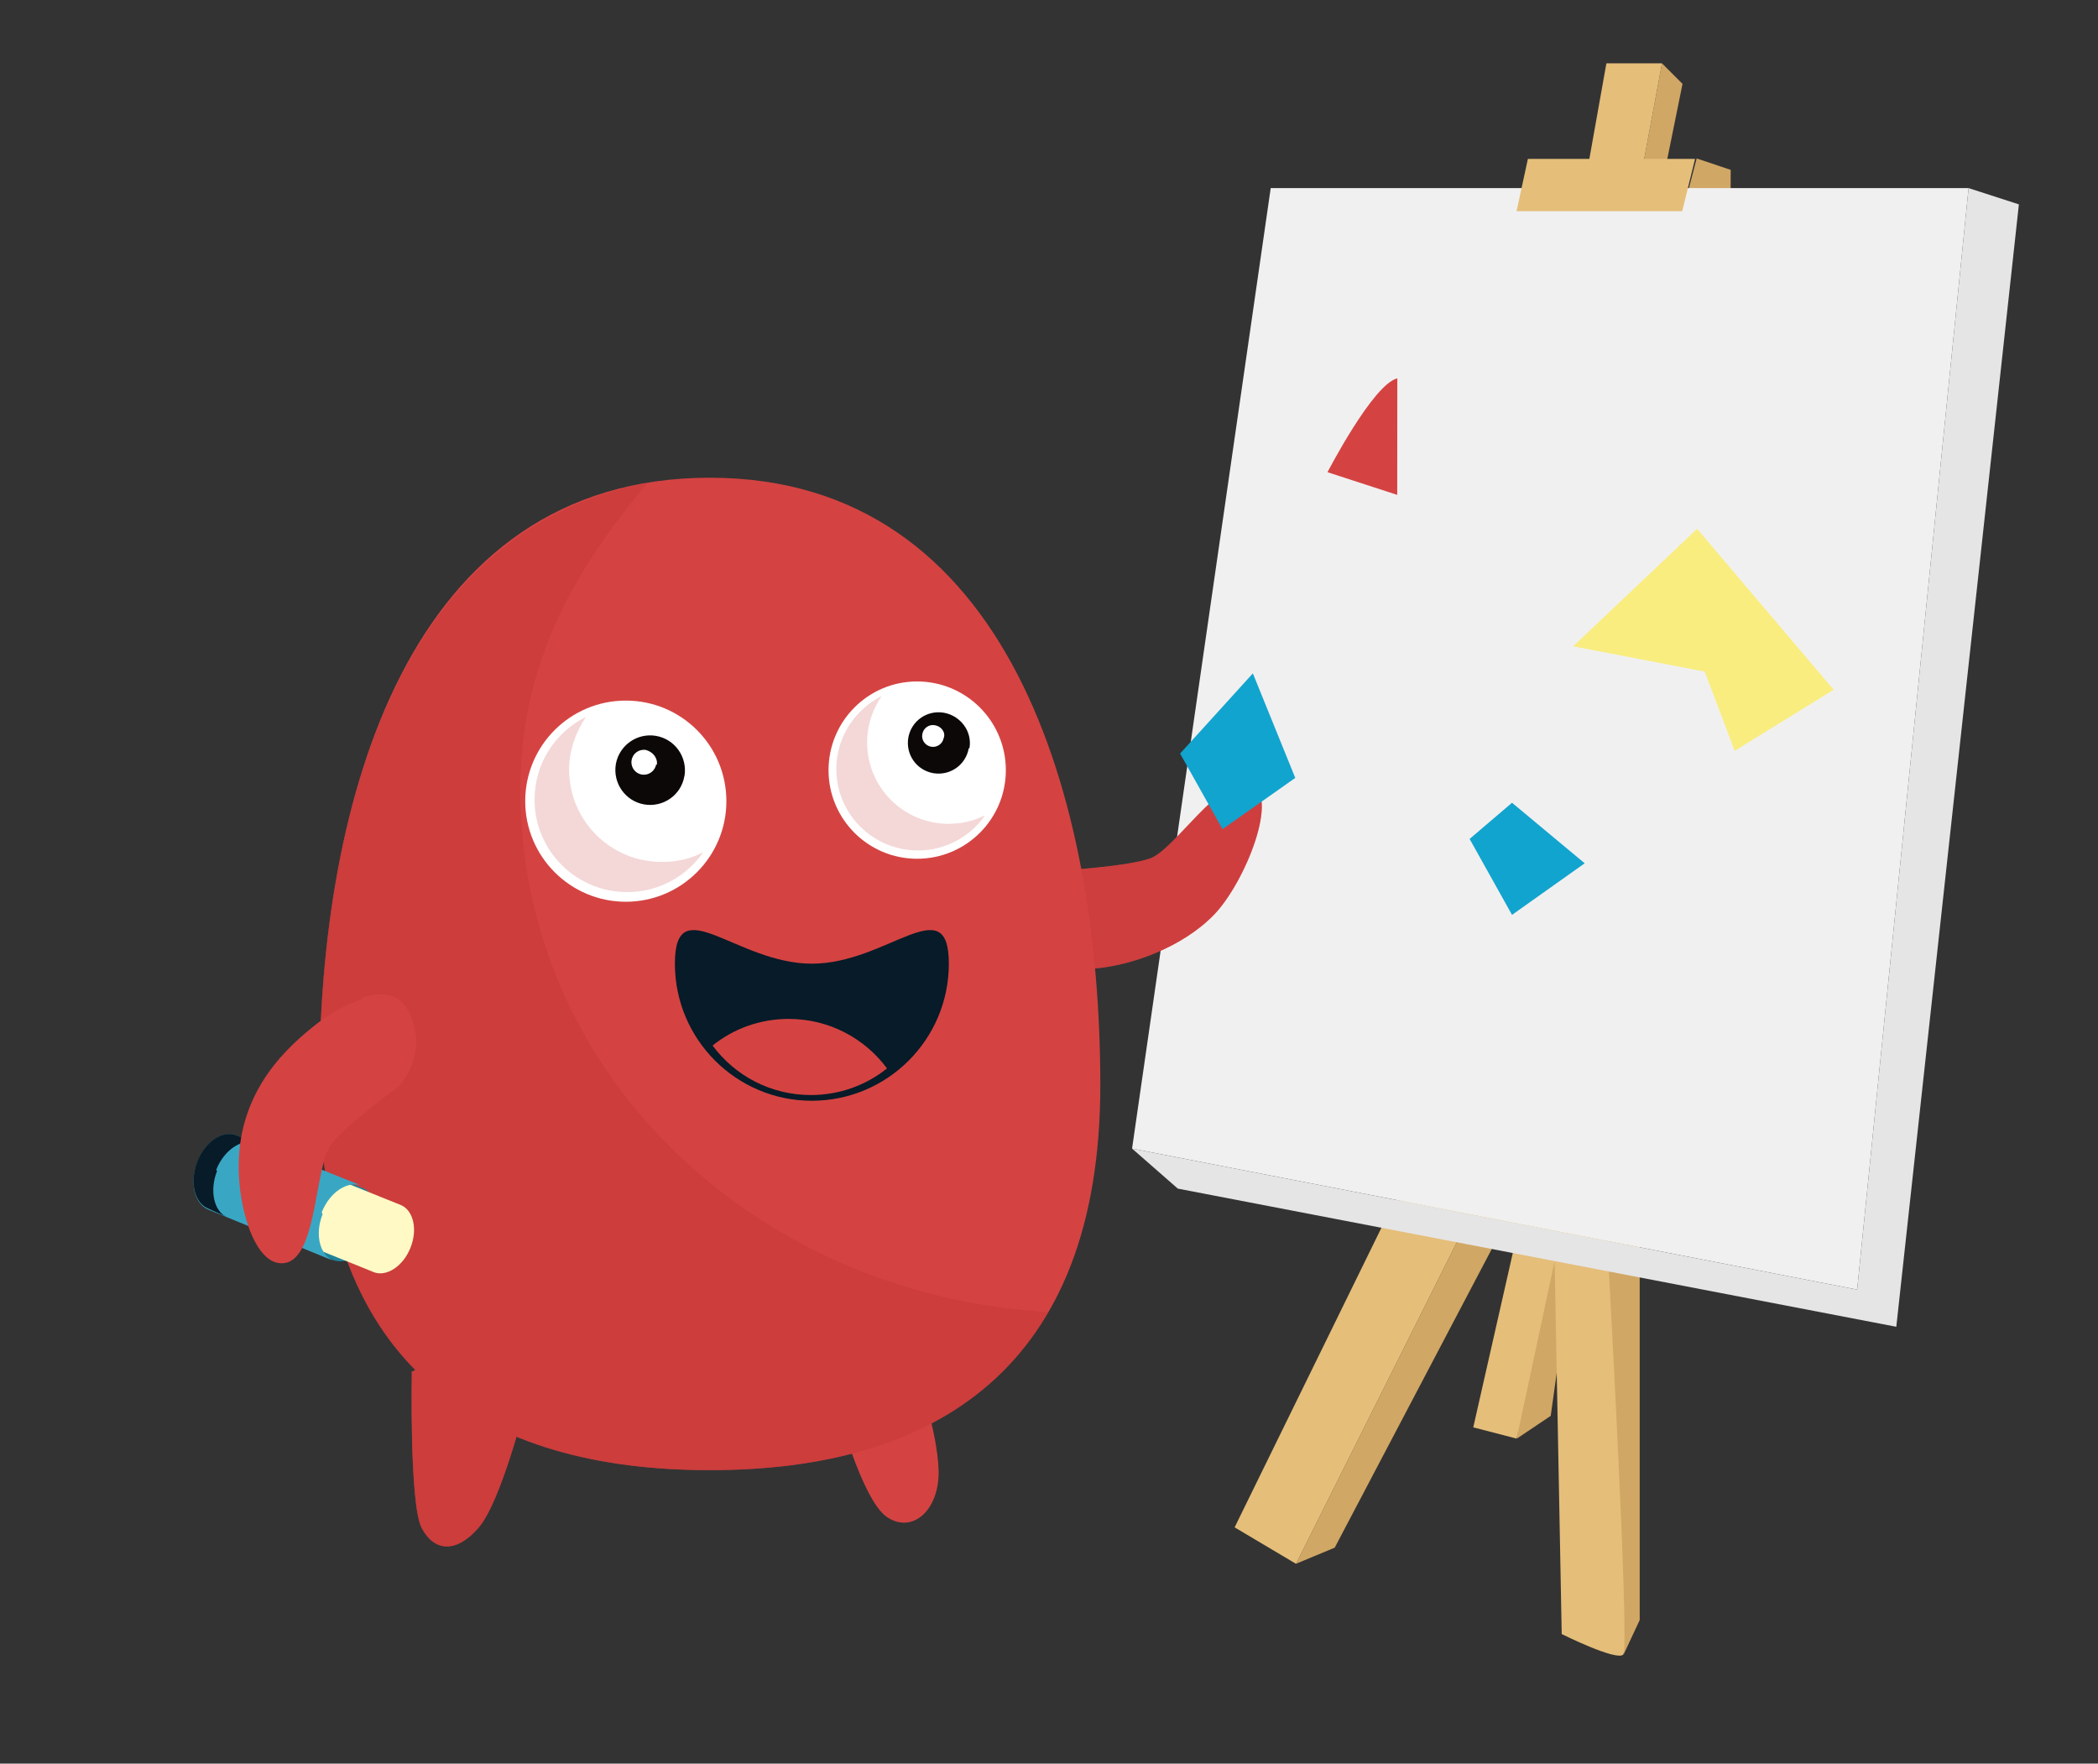 <svg xmlns="http://www.w3.org/2000/svg" height="2384" width="2836"><rect width="100%" height="100%" fill="#333333" stroke="none"/><defs><clipPath id="a"><path d="M0 1788h2127V0H0z"/></clipPath><clipPath id="b"><path d="M417.3 405.8h115.4V220.2H417.3z"/></clipPath><clipPath id="c"><path d="M1048.2 994.2h231.4V805.7h-231.4z"/></clipPath><clipPath id="d"><path d="M323.7 1298.3H1063V297.6H323.7z"/></clipPath><clipPath id="e"><path d="M541.7 1061.4h170.7V883.8H541.7z"/></clipPath><clipPath id="f"><path d="M848 1082.5h150.5V926H848z"/></clipPath></defs><path d="M2050.5 1944.6l45.7-30.7 34-243 64.8 565 21.5-46v-519l-133-11zm289-1715l-46-15.4L2275 285l64.2 12z" fill="#d1a765"/><g clip-path="url(#a)" transform="matrix(1.333 0 0 -1.333 0 2384)"><path d="M1414.8 571.8L1252 239.6l62.3-37 166 332h57.6L1494 341l44-11.4 38.5 179.8 7.2-378s55.5-27.7 62.4-20.8c7 7-17 433.4-17 433.4z" fill="#e5be7a"/><path d="M1288.6 1597.7h707.7l-113-1117-735.3 143z" fill="#f1f0f0"/><path d="M1353.5 219l-39.2-16.3 166 332h39.2zm352.7 1484.4l-20.8 20.8-23-123.4h23z" fill="#d1a765"/><path d="M2047.3 1581.2l-51 16.5-113-1117-735.3 143 46.4-40.6L1923 443z" fill="#e5e5e5"/><path d="M1549.4 1627.3l-11.5-53h168l13 53z" fill="#e5be7a"/><path d="M1629 1724.2l-22-123.4h55.4l23 123.4z" fill="#e5be7a"/><path d="M417.6 397.7S415 263 427.6 239c12.5-24 35-26 57.5 0 23 26 48 126.2 48 126.2s-57 62.5-115 32.5" fill="#d44342"/><g clip-path="url(#b)" opacity=".6"><path d="M417.6 397.7S415 263 427.6 239c12.5-24 35-26 57.5 0 23 26 48 126.2 48 126.2s-57 62.5-115 32.5" fill="#c63838"/></g><path d="M848 365.2s25.5-97.6 51.5-115.2c26-17.5 53.5 7.5 52.3 47.6-1.2 40-21.8 97.6-21.8 97.6zm227.7 540.5s65 3.7 90 12c25 8 72 85.6 102.3 75.6 30.4-10-5-99.5-37-132.6-32.3-33.2-83.8-51.3-120.8-54.4-37-3.2-62 7.8-62 7.8" fill="#d44342"/><g clip-path="url(#c)" opacity=".4"><path d="M1075.7 905.7s65 3.7 90 12c25 8 72 85.6 102.3 75.6 30.4-10-5-99.5-37-132.6-32.3-33.2-83.8-51.3-120.8-54.4-37-3.2-62 7.8-62 7.8" fill="#c63838"/></g><path d="M1115.8 688c0-289-169.6-390.4-396-390.4-226.6 0-396 101.5-396 390.4 0 288.8 89.2 616 396 616 304.3 0 396-327.2 396-616" fill="#d44342"/><g clip-path="url(#d)" opacity=".6"><path d="M529.7 941.6c-13 144.2 36 249.3 126.6 356.7C400.5 1252 323.7 955.8 323.7 688c0-289 169.5-390.4 396-390.4 150.8 0 276.2 45 343.3 160.3-279.4 16-509 216-533.3 483" fill="#c63838"/></g><path d="M736.6 976c0-56.2-45.6-102-102-102-56.3 0-102 45.8-102 102 0 56.4 45.7 102 102 102 56.4 0 102-45.6 102-102" fill="#fff"/><path d="M694 1001.4c-3.2-19.2-21.5-32-40.7-28.7-19.2 3.3-32 21.6-28.8 40.8 3.4 19.2 21.6 32 40.8 28.7 19.2-3.3 32-21.6 28.8-40.8" fill="#0c0808"/><path d="M665.4 1013.3c-1.2-6.8-7.7-11.5-14.6-10.3-7 1.2-11.5 7.8-10.3 14.6 1.2 7 7.7 11.5 14.6 10.3 7-2 12-8 11-15" fill="#fff"/><g clip-path="url(#e)" opacity=".2"><path d="M670.8 914.4c-51.7 0-93.7 42-93.7 93.6 0 20 7 38.2 17 53.4-31-15.4-52-47-52-84 0-51.6 42-93.6 94-93.6 32 0 60 16 77 40.4-12-6.3-26-9.8-41-9.8" fill="#c63838"/></g><path d="M1020 1007.4c0-49.6-40.3-89.8-90-89.8-49.6 0-89.8 40.2-89.8 89.8 0 49.7 40.2 90 89.8 90 49.7 0 90-40.3 90-90" fill="#fff"/><path d="M982.4 1029.7c-3-17-19-28.2-36-25.3-17 3-28.2 19-25.3 36 3 17 19 28.2 36 25.3 17-3 29-19 26-36" fill="#0c0808"/><path d="M957 1040.2c-1-6-6.7-10-12.7-9-6 1-10.2 6.8-9 12.8 1 6 6.7 10.2 12.8 9 6-1 11-6.7 9-12.8" fill="#fff"/><g clip-path="url(#f)" opacity=".2"><path d="M962 953c-45.7 0-82.7 37-82.7 82.6 0 17.4 5.5 33.6 14.8 47-27-13.6-46-41.5-46-74 0-45.6 37-82.6 83-82.6 28 0 53 14.3 68 35.8-11-5.5-23-8.7-36-8.7" fill="#c63838"/></g><path d="M962.2 811.2c0-76.7-62.2-139-139-139-76.6 0-138.8 62.3-138.8 139s62.2 0 139 0c76.6 0 138.8 76.7 138.8 0" fill="#071b28"/><path d="M899.5 705c-22.6 30.5-58.8 50.2-99.7 50.2-29.2 0-56-10-77.2-27 22.6-30.5 58.8-50.2 99.7-50.2 29.2 0 56 10 77.2 27" fill="#d44342"/><path d="M251 589.6c-8.3-20.6-26.6-32.5-41-26.7l127.2-52c14.3-6 32.6 6 41 26 8.2 20 3.3 42-11 47l-127 51c14.2-5.6 19-27 10.8-47.4" fill="#1f8299"/><path d="M406.2 566.6l-13.5 5.4-105.4 42.5-13.5 5.5c-13 5.2-30-5.7-37.5-24.5-7.6-18.8-3-38.4 10-43.7l13.5-5.4L365.2 504l13.5-5.5c13-5.3 30 5.7 37.5 24.5 7.6 18.8 3 38.3-10 43.6" fill="#fff9c5"/><path d="M326.3 559.2c8.2 20.5 26.5 32.5 40.8 26.7l-127 51c-14 6-32-6-40-27s-3-42 11-48l127-52c-14 6-19 27-11 47.2" fill="#39a7c4"/><path d="M219.3 602.3c8.3 20.6 26.6 32.5 41 26.7l-20.2 8c-14 6-32-6-40-26.5-8-20.6-3-42 11-47.6l20-9c-14 5-19 27-11 47" fill="#071b28"/><path d="M367 775c-10.5-3.3-27.2-10.5-44.8-24-29.4-23-79.3-66.4-80.2-143.7-.5-46.2 18.2-107.3 49-99.2 31 9 28.3 99 45 120 16.4 21 69 59 69 59s22.4 25 16 56c-6.6 30.8-21.5 43.8-54 33.7m1050 628c-24.7-6-70.8-95.2-70.8-95.2l70.7-23z" fill="#d44342"/><path d="M1533.3 974.4L1607 913l-73.7-52.3-43 77zm-262.8 131.2l43-106-73.8-52-43 76.7z" fill="#11a4ce"/><path d="M1859.5 1089L1721 1252.2 1595.2 1133l133.5-25.6 30.4-80.4z" fill="#f9ed80"/></g></svg>